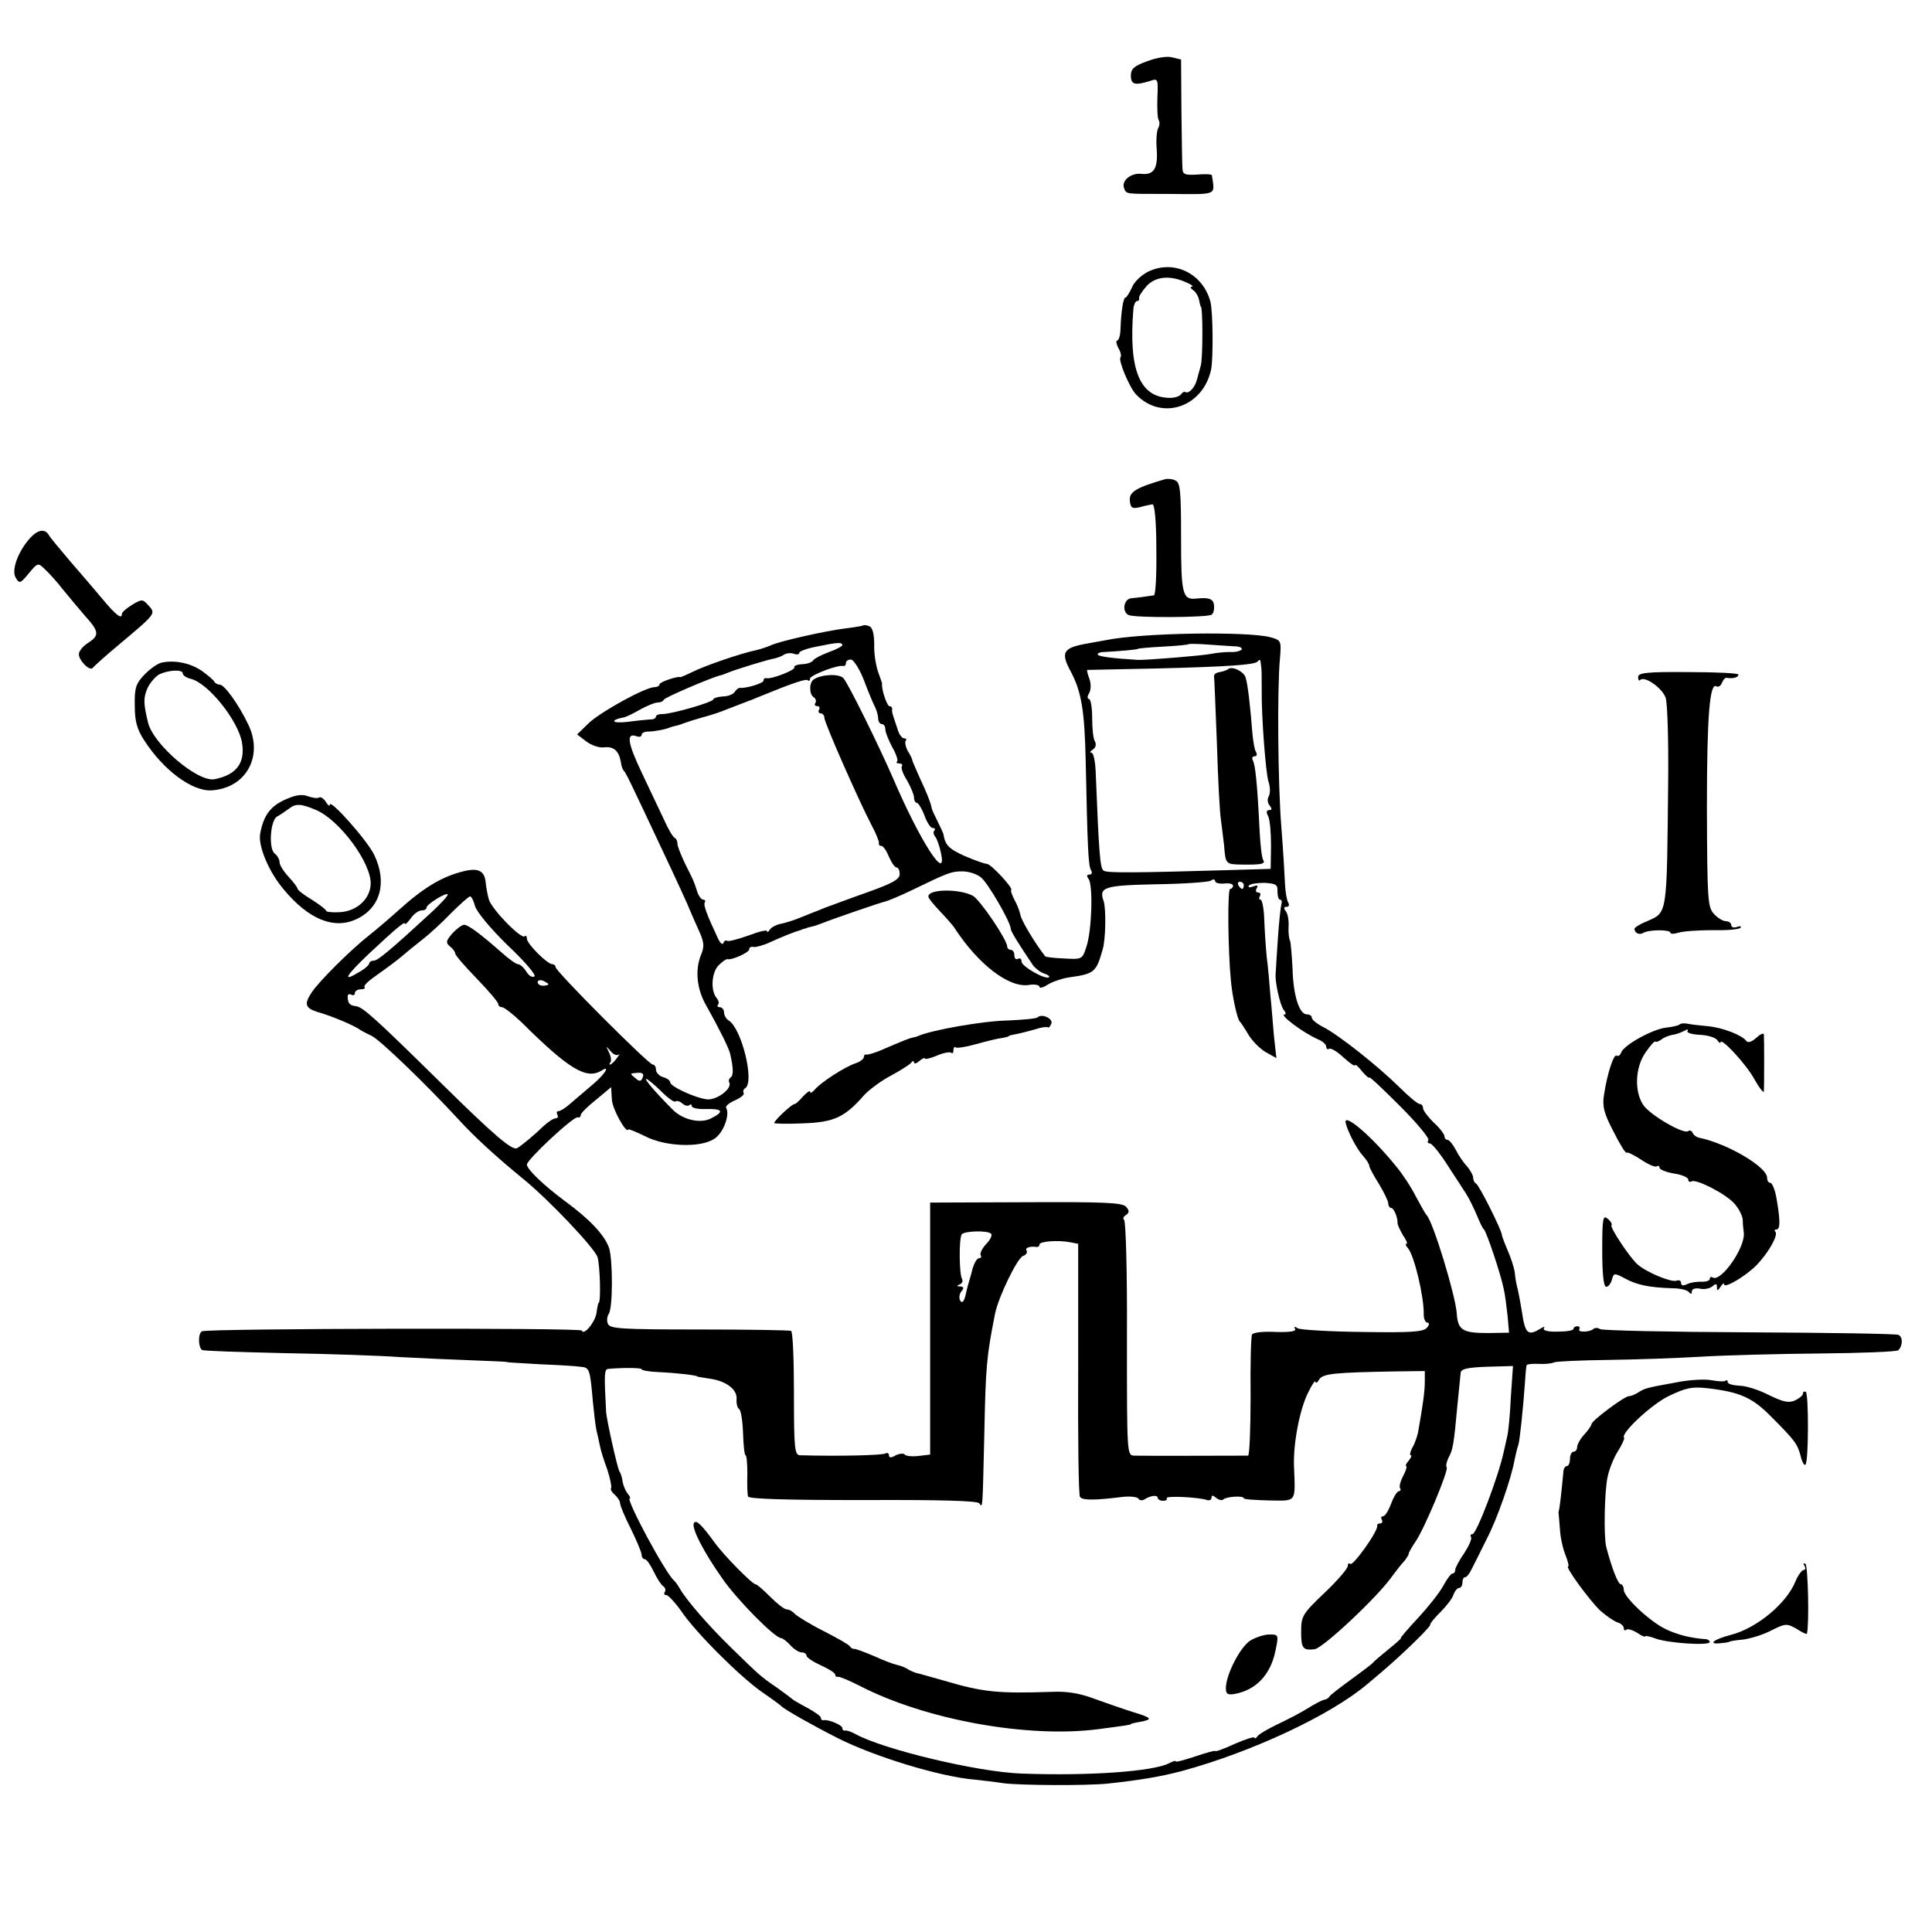 <?xml version="1.0" standalone="no"?>
<!DOCTYPE svg PUBLIC "-//W3C//DTD SVG 20010904//EN"
 "http://www.w3.org/TR/2001/REC-SVG-20010904/DTD/svg10.dtd">
<svg version="1.0" xmlns="http://www.w3.org/2000/svg"
 width="539pt" height="539pt" viewBox="0 0 539 539"
 preserveAspectRatio="xMidYMid meet">
<g transform="translate(0,539) scale(0.1,-0.1)"
fill="#000000" stroke="none">
<path d="M3200 5219 c-36 -13 -45 -21 -45 -40 0 -25 11 -28 53 -15 23 8 23 6
21 -46 -1 -30 0 -59 4 -64 3 -6 2 -15 -2 -22 -4 -7 -6 -33 -4 -58 4 -54 -8
-73 -43 -69 -29 3 -56 -19 -48 -40 7 -17 1 -16 119 -16 146 -1 134 -6 126 52
-1 3 -19 4 -41 2 -32 -2 -40 0 -41 15 -1 9 -2 82 -3 161 l-1 145 -25 6 c-14 4
-44 -1 -70 -11z"/>
<path d="M3203 4632 c-18 -9 -39 -28 -45 -44 -7 -15 -15 -28 -18 -28 -6 0 -12
-36 -14 -87 0 -18 -5 -33 -9 -33 -4 0 -3 -9 3 -21 7 -11 9 -23 6 -26 -7 -7 25
-85 44 -104 71 -74 187 -35 209 71 6 33 5 159 -2 188 -21 79 -102 119 -174 84z
m107 -30 c14 -6 21 -11 15 -12 -5 0 -4 -4 3 -9 7 -4 15 -17 17 -27 2 -10 4
-19 5 -19 6 0 6 -144 0 -165 -4 -14 -9 -32 -11 -40 -5 -20 -22 -39 -31 -34 -4
2 -9 0 -13 -6 -3 -5 -17 -10 -30 -10 -85 0 -117 77 -103 248 1 12 6 22 10 22
4 0 7 3 6 8 -2 4 8 19 20 33 25 28 66 32 112 11z"/>
<path d="M3250 4053 c-79 -23 -100 -35 -98 -59 2 -21 6 -24 28 -19 13 4 29 7
35 8 6 1 11 -45 11 -125 1 -71 -2 -129 -7 -129 -19 -3 -50 -7 -63 -8 -21 -2
-27 -38 -7 -47 18 -8 218 -7 231 1 5 3 8 14 7 25 -1 19 -13 24 -50 20 -38 -4
-42 13 -42 170 0 126 -2 153 -15 159 -8 5 -22 6 -30 4z"/>
<path d="M84 3889 c-34 -38 -53 -90 -40 -111 10 -17 13 -16 36 12 25 30 26 31
45 12 11 -10 34 -35 50 -56 17 -21 45 -54 62 -74 40 -44 41 -55 8 -76 -14 -9
-25 -23 -25 -31 0 -18 31 -49 39 -38 3 4 35 33 71 63 105 88 105 88 85 110
-17 19 -19 19 -46 3 -16 -10 -29 -21 -29 -26 0 -16 -17 -3 -56 44 -21 25 -61
72 -89 104 -27 32 -54 64 -58 71 -11 20 -31 17 -53 -7z"/>
<path d="M2408 3645 c-1 -1 -23 -5 -48 -8 -58 -7 -190 -37 -211 -48 -9 -4 -27
-10 -40 -13 -40 -8 -145 -44 -178 -61 -17 -8 -32 -15 -33 -14 -9 3 -58 -14
-58 -20 0 -4 -6 -8 -14 -8 -25 0 -147 -67 -182 -99 l-34 -33 25 -19 c14 -11
37 -19 50 -17 27 3 41 -9 47 -40 1 -11 5 -22 8 -25 6 -5 19 -33 100 -205 52
-110 82 -176 85 -185 1 -3 11 -25 22 -50 18 -39 19 -49 8 -76 -16 -40 -11 -93
14 -137 37 -66 65 -122 68 -137 9 -39 10 -61 1 -66 -4 -3 -6 -9 -4 -13 11 -17
-34 -51 -62 -48 -33 4 -102 36 -102 47 0 5 -9 12 -20 15 -11 3 -20 13 -20 21
0 8 -4 14 -9 14 -11 0 -271 260 -271 272 0 4 -4 8 -9 8 -14 0 -71 57 -71 71 0
7 -3 10 -6 7 -9 -10 -91 74 -100 102 -4 14 -8 36 -9 48 -3 32 -20 41 -59 32
-63 -15 -114 -46 -187 -112 -20 -18 -56 -49 -80 -68 -53 -42 -138 -127 -159
-158 -22 -33 -19 -44 15 -55 39 -11 96 -35 115 -47 8 -6 25 -14 37 -20 21 -9
154 -137 244 -235 42 -46 105 -104 180 -165 72 -59 197 -191 206 -217 7 -23
10 -128 3 -128 -1 0 -4 -13 -6 -29 -5 -27 -36 -63 -41 -48 -3 8 -1038 6 -1059
-2 -11 -4 -12 -41 -1 -52 2 -3 105 -6 228 -9 123 -2 269 -7 324 -11 55 -3 145
-7 200 -9 55 -2 100 -4 100 -5 0 -1 41 -3 90 -6 50 -2 101 -5 114 -7 26 -2 27
-6 35 -97 3 -30 7 -66 10 -80 3 -14 8 -34 10 -45 2 -11 11 -40 20 -64 8 -25
13 -48 11 -52 -3 -4 2 -12 10 -19 8 -7 15 -18 15 -24 0 -6 13 -38 30 -71 16
-33 30 -66 30 -72 0 -7 4 -13 9 -13 5 0 16 -16 25 -35 9 -19 21 -37 26 -40 6
-4 8 -11 5 -16 -4 -5 -2 -9 4 -9 5 0 24 -20 41 -44 41 -61 164 -183 225 -226
28 -19 52 -37 55 -40 8 -9 88 -54 157 -89 103 -52 286 -108 383 -116 19 -2 55
-6 80 -10 48 -6 231 -7 290 -1 93 10 150 20 207 35 195 53 416 156 518 243 11
9 31 26 45 38 56 48 130 120 130 127 0 5 14 21 30 37 16 16 32 37 35 47 4 11
11 19 16 19 5 0 9 7 9 15 0 8 3 15 8 15 4 0 12 10 18 23 6 12 25 49 41 82 30
57 70 172 79 225 3 14 7 31 10 39 4 13 13 97 19 181 1 19 3 38 4 41 0 3 16 5
34 4 17 -1 37 1 42 4 6 3 73 6 150 7 77 1 194 5 260 9 66 4 215 8 332 9 116 1
215 5 219 9 13 13 13 38 0 43 -8 3 -195 6 -417 7 -222 1 -409 5 -415 9 -6 4
-14 4 -18 1 -10 -10 -46 -11 -40 -1 3 4 0 8 -5 8 -6 0 -11 -3 -11 -7 0 -5 -20
-8 -44 -8 -26 -1 -42 3 -39 9 4 5 1 6 -8 0 -36 -22 -44 -16 -53 46 -3 19 -8
46 -11 60 -4 14 -8 36 -9 50 -2 14 -11 42 -20 62 -9 21 -16 40 -16 43 0 12
-64 140 -72 143 -4 2 -8 9 -8 16 0 7 -8 21 -17 32 -10 10 -24 31 -32 47 -8 15
-18 27 -23 27 -4 0 -8 4 -8 10 0 5 -13 23 -30 38 -16 16 -30 34 -30 41 0 6 -4
11 -9 11 -6 0 -32 22 -58 48 -59 58 -166 143 -210 166 -18 9 -33 21 -33 26 0
6 -6 10 -14 10 -21 0 -38 52 -40 128 -2 38 -5 73 -7 78 -3 5 -5 23 -4 39 1 17
-2 36 -8 43 -6 8 -6 12 2 12 7 0 9 5 5 12 -4 6 -8 30 -9 52 -1 23 -5 93 -10
156 -10 122 -12 392 -4 474 4 48 3 50 -26 58 -62 17 -358 13 -460 -8 -16 -3
-39 -7 -50 -9 -69 -12 -77 -24 -48 -78 30 -56 39 -109 42 -252 5 -237 7 -291
15 -303 4 -7 2 -12 -5 -12 -7 0 -8 -4 -2 -12 13 -18 9 -145 -6 -189 -11 -35
-12 -36 -62 -33 -28 1 -52 4 -53 6 -29 37 -67 101 -69 115 -2 10 -9 29 -17 43
-7 14 -11 26 -9 27 8 3 -56 73 -68 73 -6 0 -34 10 -62 22 -44 20 -54 30 -59
61 -1 4 -9 21 -17 37 -8 16 -16 33 -16 37 -3 15 -12 38 -33 83 -11 25 -21 47
-21 50 0 3 -6 15 -13 26 -6 12 -8 24 -5 28 3 3 2 6 -4 6 -6 0 -14 10 -18 23
-4 12 -8 25 -10 30 -6 18 -7 22 -6 30 0 4 -3 7 -8 7 -6 0 -23 49 -20 63 0 1
-5 16 -11 32 -6 17 -12 51 -11 77 0 30 -5 48 -14 51 -7 3 -15 4 -17 2z m-58
-55 c0 -3 -17 -12 -37 -19 -21 -8 -41 -18 -44 -23 -4 -6 -18 -11 -32 -11 -14
-1 -23 -5 -21 -9 4 -7 -65 -34 -78 -30 -5 1 -8 -2 -8 -7 0 -7 -48 -22 -66 -20
-4 0 -10 -5 -14 -11 -4 -7 -19 -13 -34 -13 -14 -1 -26 -5 -26 -8 0 -8 -119
-42 -142 -41 -10 0 -18 -3 -18 -7 0 -4 -6 -8 -12 -8 -7 0 -38 -3 -68 -7 -44
-5 -50 5 -8 13 5 1 24 10 43 21 20 11 42 20 49 20 8 0 16 3 18 8 2 6 133 62
158 68 3 0 12 4 20 7 24 10 116 38 131 40 8 2 20 6 27 11 7 4 19 5 27 2 8 -3
15 -2 15 3 0 4 21 12 48 17 58 12 72 13 72 4z m1092 -3 c15 0 25 -4 22 -9 -3
-4 -17 -8 -32 -7 -15 0 -38 -2 -52 -5 -23 -5 -183 -18 -205 -17 -68 4 -106 9
-112 14 -3 4 5 8 18 8 52 3 94 7 94 9 0 1 31 4 69 6 38 2 71 5 72 7 2 1 25 1
51 -1 26 -2 60 -4 75 -5z m-1032 -94 c12 -32 26 -66 31 -75 5 -10 9 -25 9 -33
0 -8 5 -15 10 -15 6 0 10 -7 10 -15 0 -8 9 -30 19 -49 11 -19 17 -37 14 -40
-4 -3 -1 -6 6 -6 7 0 10 -4 7 -8 -3 -5 4 -23 15 -40 10 -18 19 -39 19 -47 0
-8 4 -15 8 -15 4 0 14 -16 21 -35 7 -19 17 -35 23 -35 6 0 8 -3 5 -7 -4 -3 -3
-11 2 -17 5 -6 12 -26 16 -45 19 -87 -58 31 -134 209 -41 94 -125 264 -138
278 -12 13 -60 11 -82 -3 -14 -8 -14 -42 -1 -50 6 -4 8 -11 5 -16 -4 -5 -1 -9
5 -9 6 0 8 -4 5 -10 -3 -5 -1 -10 4 -10 6 0 11 -6 11 -13 0 -13 94 -227 131
-298 13 -24 22 -47 21 -51 -1 -5 2 -8 7 -8 5 0 14 -13 21 -30 7 -16 16 -30 21
-30 5 0 9 -8 9 -19 0 -14 -21 -26 -92 -51 -51 -18 -104 -38 -118 -43 -14 -6
-27 -11 -30 -12 -3 -1 -18 -7 -35 -14 -16 -7 -41 -15 -55 -18 -13 -2 -28 -10
-32 -16 -4 -7 -8 -9 -8 -5 0 5 -23 -1 -52 -12 -28 -10 -55 -17 -59 -15 -4 3
-9 0 -11 -6 -2 -6 -9 0 -15 13 -31 66 -41 93 -37 100 3 4 1 8 -4 8 -5 0 -13
10 -17 23 -10 31 -9 28 -33 76 -12 25 -22 50 -22 57 0 7 -3 14 -7 16 -5 2 -18
23 -29 48 -12 25 -40 84 -63 133 -40 84 -45 114 -15 103 8 -3 14 -1 14 4 0 5
8 9 18 9 16 0 50 6 62 12 3 1 10 3 15 4 6 1 17 5 25 8 8 3 33 11 55 17 22 6
49 15 60 20 18 7 52 20 65 25 3 1 14 5 25 10 100 41 134 52 139 47 3 -3 6 -1
6 5 0 9 77 39 93 35 4 -1 7 3 7 8 0 6 6 10 14 10 7 0 24 -26 36 -57z m1108 42
c2 -15 2 -22 2 -72 -1 -67 11 -230 19 -254 5 -14 5 -32 1 -40 -5 -8 -4 -19 2
-26 7 -9 7 -13 -1 -13 -8 0 -9 -6 -3 -17 5 -10 8 -47 8 -83 l-1 -64 -100 -3
c-277 -8 -356 -9 -366 -2 -10 6 -13 47 -22 271 -1 32 -6 58 -12 58 -5 0 -4 4
4 9 8 5 10 14 6 22 -5 7 -8 36 -8 66 0 29 -4 53 -9 53 -5 0 -5 8 1 17 5 10 5
26 0 40 -5 13 -7 23 -6 24 1 0 88 2 192 4 200 5 273 10 283 19 8 8 8 8 10 -9z
m-781 -593 c19 -15 83 -125 83 -144 0 -6 22 -42 62 -101 7 -9 21 -20 31 -23
10 -3 16 -8 14 -10 -9 -9 -77 30 -77 43 0 8 -4 11 -10 8 -5 -3 -10 1 -10 9 0
9 -4 16 -10 16 -5 0 -10 4 -10 9 0 19 -76 131 -96 142 -38 20 -124 19 -124 -2
0 -5 15 -23 33 -42 17 -18 37 -40 42 -49 66 -100 150 -164 205 -156 16 3 30 0
30 -5 0 -5 11 -2 23 6 13 8 39 17 58 20 72 10 77 14 95 77 9 28 10 115 3 136
-14 39 1 44 147 47 76 1 145 6 152 10 6 5 12 4 12 -1 0 -5 11 -8 25 -7 14 2
25 -1 25 -6 0 -5 -4 -9 -8 -9 -8 0 -6 -174 2 -255 4 -46 18 -109 25 -115 3 -3
13 -18 23 -35 9 -16 30 -38 47 -49 l32 -18 -7 63 c-3 35 -7 87 -10 114 -2 28
-6 75 -10 105 -3 30 -6 79 -7 107 -1 29 -6 53 -10 53 -5 0 -5 5 -2 10 3 6 1
10 -5 10 -6 0 -8 5 -4 12 5 8 2 9 -10 5 -9 -4 -15 -3 -12 2 3 5 23 8 43 8 33
-2 38 -5 37 -24 0 -13 3 -23 7 -23 5 0 6 -6 4 -12 -2 -7 -7 -51 -10 -98 -3
-47 -6 -89 -6 -95 -3 -22 12 -89 22 -102 6 -7 8 -13 3 -13 -17 0 52 -52 94
-70 12 -5 22 -14 22 -20 0 -6 4 -9 8 -6 5 3 23 -8 40 -24 18 -16 32 -26 32
-22 1 4 10 -4 20 -17 11 -13 20 -20 20 -17 0 4 38 -32 85 -79 47 -47 83 -90
80 -96 -4 -5 -1 -9 4 -9 6 0 27 -26 47 -57 21 -32 45 -69 54 -83 9 -14 22 -41
30 -60 8 -19 16 -37 20 -40 7 -6 47 -125 55 -165 4 -16 8 -51 11 -77 l4 -46
-58 -1 c-72 0 -85 8 -88 56 -4 51 -66 255 -84 273 -3 3 -16 26 -30 52 -13 26
-38 64 -55 84 -66 82 -146 151 -141 122 5 -23 30 -72 48 -92 10 -11 18 -24 18
-28 0 -5 12 -27 27 -51 14 -23 26 -48 26 -54 0 -7 4 -13 8 -13 8 0 19 -28 18
-43 0 -4 7 -19 15 -33 9 -13 14 -24 10 -24 -4 0 -2 -6 4 -12 18 -22 45 -136
44 -185 0 -13 5 -23 10 -23 6 0 6 -6 -1 -14 -10 -12 -45 -14 -179 -12 -92 1
-173 6 -181 10 -9 6 -12 5 -8 -1 5 -7 -13 -10 -53 -9 -34 2 -63 -1 -67 -7 -3
-5 -5 -83 -4 -173 0 -90 -3 -164 -7 -165 -12 0 -296 -1 -318 0 -20 1 -20 5
-20 327 1 179 -3 328 -8 331 -4 3 -2 9 5 13 10 7 10 12 1 23 -10 12 -59 14
-279 13 l-268 -1 0 -352 0 -351 -33 -4 c-18 -2 -35 0 -38 4 -3 4 -14 3 -25 -2
-13 -8 -19 -7 -19 0 0 6 -5 8 -10 5 -9 -5 -126 -8 -237 -5 -16 0 -18 15 -18
171 0 94 -3 173 -8 176 -4 2 -119 4 -256 4 -219 0 -250 2 -255 16 -4 8 -2 21
2 27 12 15 12 152 1 185 -13 36 -53 79 -124 131 -58 43 -105 88 -105 101 0 14
130 135 142 132 4 -2 8 1 8 6 0 5 19 24 43 43 l42 35 2 -34 c1 -27 41 -98 46
-84 1 2 22 -7 47 -19 56 -29 154 -33 193 -7 25 16 44 67 33 86 -3 5 8 14 24
21 16 7 27 16 25 20 -3 5 -1 11 4 14 27 17 -10 167 -46 189 -7 4 -13 15 -13
22 0 8 -5 15 -12 15 -6 0 -8 3 -5 7 4 3 2 12 -4 19 -17 21 -14 71 6 91 10 10
21 18 24 17 14 -3 61 19 61 27 0 6 6 9 13 7 6 -1 28 5 47 14 35 16 68 29 83
33 4 2 10 4 15 5 4 2 12 4 17 5 6 1 17 5 25 8 35 14 166 59 180 62 8 2 42 16
75 32 101 49 109 52 140 52 17 0 40 -7 52 -17z m733 -22 c0 -5 -2 -10 -4 -10
-3 0 -8 5 -11 10 -3 6 -1 10 4 10 6 0 11 -4 11 -10z m-2266 -75 c-114 -105
-150 -135 -161 -135 -7 0 -13 -4 -13 -8 0 -4 -13 -16 -30 -25 -46 -28 -36 -10
29 52 77 72 101 92 101 84 0 -4 7 3 16 15 8 12 22 22 30 22 8 0 14 3 14 8 0 9
53 42 59 37 2 -3 -18 -25 -45 -50z m121 18 c4 -16 42 -62 91 -110 47 -44 81
-84 75 -87 -6 -4 -16 2 -23 14 -7 11 -17 20 -23 20 -5 0 -26 15 -46 33 -59 52
-93 77 -104 77 -6 0 -21 -11 -33 -24 -18 -21 -19 -26 -6 -37 8 -6 14 -15 14
-19 0 -5 27 -36 60 -70 33 -34 60 -66 60 -71 0 -5 5 -9 11 -9 5 0 30 -19 54
-42 133 -132 181 -160 223 -135 26 17 10 -10 -26 -40 -20 -17 -48 -41 -61 -52
-13 -12 -28 -21 -33 -21 -5 0 -6 -4 -3 -10 3 -5 1 -10 -5 -10 -6 0 -21 -10
-34 -22 -27 -26 -57 -51 -73 -61 -13 -8 -61 32 -214 183 -183 180 -216 210
-236 213 -18 2 -23 8 -23 28 0 5 5 7 10 4 6 -3 10 -1 10 4 0 6 7 11 17 11 9 0
13 3 10 6 -4 4 13 19 36 35 23 16 54 39 68 51 15 13 41 34 59 48 17 13 53 46
78 72 26 26 50 47 53 47 4 1 10 -11 14 -26z m205 -219 c0 -2 -7 -4 -15 -4 -8
0 -15 4 -15 10 0 5 7 7 15 4 8 -4 15 -8 15 -10z m196 -196 c4 4 2 -1 -5 -10
-7 -10 -16 -18 -19 -18 -3 0 -2 3 1 6 3 4 2 16 -4 28 -9 19 -9 19 4 4 8 -10
18 -14 23 -10z m67 -64 c-4 -11 -9 -12 -19 -3 -18 15 -18 14 5 16 14 1 18 -3
14 -13z m51 -38 c19 -19 37 -32 40 -29 3 3 12 1 19 -5 8 -7 17 -9 20 -5 4 3 7
2 7 -3 0 -5 18 -9 40 -8 46 1 51 -7 16 -25 -30 -17 -80 -6 -109 23 -43 43 -81
86 -74 86 3 0 22 -15 41 -34z m921 -398 c4 -4 -2 -17 -14 -29 -11 -12 -18 -26
-15 -31 3 -4 1 -8 -4 -8 -6 0 -13 -12 -18 -27 -4 -16 -8 -30 -9 -33 -1 -3 -6
-20 -10 -38 -5 -23 -10 -29 -16 -21 -4 7 -3 19 3 26 8 10 7 13 -3 14 -10 0
-11 2 -1 6 6 2 9 9 6 15 -8 12 -9 112 -1 124 6 10 73 12 82 2z m222 -24 l21
-4 0 -348 c-1 -192 1 -353 5 -358 6 -10 41 -10 120 0 20 2 40 0 43 -5 3 -5 11
-6 17 -2 17 11 37 13 37 4 0 -4 7 -8 15 -8 8 0 12 3 10 7 -5 8 91 3 113 -5 6
-2 12 1 12 7 0 7 4 7 13 -1 8 -6 17 -8 20 -4 9 8 57 11 57 3 0 -3 32 -5 70 -6
79 -1 74 -8 70 97 -2 63 16 158 40 205 10 21 20 35 20 29 0 -5 5 -3 10 6 10
17 43 20 215 23 l80 1 0 -30 c0 -26 -5 -63 -19 -142 -3 -12 -9 -31 -16 -42 -6
-12 -8 -21 -4 -21 3 0 1 -7 -6 -15 -7 -8 -10 -15 -7 -15 3 0 0 -12 -8 -27 -8
-15 -12 -30 -9 -35 3 -4 1 -8 -3 -8 -5 0 -15 -16 -22 -35 -7 -19 -17 -35 -22
-35 -6 0 -7 -4 -4 -10 3 -5 1 -10 -4 -10 -6 0 -10 -3 -9 -7 4 -13 -68 -114
-75 -106 -4 3 -7 1 -7 -6 0 -7 -29 -41 -65 -75 -62 -59 -65 -65 -65 -109 0
-46 5 -52 38 -48 24 4 177 147 217 205 11 15 26 34 33 41 6 8 12 17 12 20 0 4
9 19 19 34 24 34 94 201 87 208 -3 3 0 15 5 26 12 21 15 36 25 147 4 41 8 82
9 90 1 11 19 15 74 17 l72 2 -6 -87 c-2 -48 -7 -97 -10 -109 -3 -13 -7 -32
-10 -44 -15 -70 -76 -229 -87 -229 -5 0 -7 -4 -4 -8 3 -5 -6 -25 -19 -45 -14
-20 -25 -41 -25 -46 0 -6 -3 -11 -8 -11 -4 0 -16 -16 -26 -35 -11 -20 -43 -60
-71 -90 -28 -30 -49 -55 -47 -55 3 0 -13 -14 -34 -31 -21 -17 -41 -34 -44 -38
-3 -4 -30 -24 -60 -46 -30 -22 -58 -43 -61 -48 -3 -5 -10 -9 -15 -9 -5 -1 -25
-11 -44 -23 -19 -12 -57 -32 -85 -45 -27 -13 -53 -28 -57 -34 -4 -6 -8 -8 -8
-4 0 4 -25 -4 -55 -17 -30 -14 -55 -23 -55 -20 0 2 -25 -5 -55 -15 -30 -10
-55 -17 -55 -14 0 3 -8 0 -18 -5 -44 -23 -221 -36 -412 -29 -121 4 -386 67
-465 111 -11 6 -23 10 -27 9 -5 -1 -8 2 -8 7 0 8 -37 24 -52 22 -5 -1 -8 2 -8
7 0 4 -17 16 -37 27 -21 11 -40 22 -43 25 -3 3 -21 16 -40 30 -50 34 -53 38
-128 111 -66 64 -128 136 -146 168 -5 9 -12 18 -15 21 -23 18 -137 230 -124
230 3 0 0 6 -6 13 -6 8 -12 22 -14 33 -1 10 -5 24 -9 29 -6 11 -35 141 -37
165 -6 109 -5 120 6 121 45 4 93 3 93 -1 0 -3 21 -7 48 -8 48 -2 107 -9 107
-12 0 -1 15 -3 33 -6 47 -6 79 -30 77 -57 -1 -12 2 -25 7 -28 5 -3 10 -34 11
-68 1 -33 4 -61 7 -61 3 0 5 -24 5 -52 -1 -29 0 -58 2 -63 2 -7 109 -10 321
-10 218 1 319 -2 324 -9 10 -14 9 -18 14 189 4 194 6 218 30 340 10 48 62 155
78 161 9 3 13 10 10 15 -5 8 9 13 29 10 4 0 7 3 7 7 0 9 53 13 87 6z"/>
<path d="M3426 3523 c-2 -2 -12 -6 -23 -8 -10 -1 -17 -7 -16 -12 1 -5 4 -89 8
-188 3 -99 8 -193 11 -210 2 -16 6 -50 9 -73 4 -53 5 -53 47 -54 59 -1 69 2
62 13 -4 7 -8 44 -10 83 -6 126 -12 185 -19 195 -3 6 -1 11 5 11 6 0 8 5 4 12
-4 6 -8 30 -10 52 -6 77 -13 138 -19 156 -5 17 -39 33 -49 23z"/>
<path d="M2895 2552 c-3 -4 -41 -7 -83 -9 -68 -1 -216 -27 -252 -44 -3 -1 -9
-3 -15 -4 -9 -2 -20 -6 -92 -37 -16 -6 -31 -11 -35 -10 -5 1 -8 -2 -8 -7 0 -5
-10 -13 -22 -17 -29 -9 -99 -54 -115 -74 -7 -8 -13 -11 -13 -6 0 5 -8 -1 -19
-12 -10 -12 -21 -22 -24 -22 -8 0 -57 -46 -57 -53 0 -2 36 -3 80 -1 87 3 117
17 171 79 15 16 49 41 76 55 26 14 51 30 55 35 4 6 8 6 8 1 0 -5 7 -3 15 4 8
7 15 10 15 7 0 -3 15 0 34 8 18 8 36 11 40 8 3 -4 6 0 6 7 0 7 3 11 6 8 3 -3
29 1 57 9 29 8 61 16 72 17 11 2 20 4 20 6 0 1 9 3 20 5 11 2 34 8 52 13 17 6
34 8 36 6 2 -3 7 2 10 10 6 14 -26 29 -38 18z"/>
<path d="M1936 1141 c-8 -13 27 -81 80 -156 41 -59 146 -165 163 -165 4 0 16
-9 26 -20 10 -11 24 -20 32 -20 7 0 13 -4 13 -9 0 -5 18 -17 40 -27 22 -10 40
-21 40 -26 0 -4 3 -7 8 -6 4 1 30 -10 58 -24 184 -96 472 -148 669 -122 76 10
90 12 90 14 0 1 11 4 24 6 38 7 36 11 -16 27 -26 8 -75 25 -108 37 -42 16 -78
22 -120 20 -154 -5 -192 -1 -304 32 -36 10 -70 20 -76 21 -5 2 -16 6 -22 10
-7 5 -21 10 -30 12 -10 2 -39 13 -65 25 -26 11 -51 20 -54 20 -4 -1 -10 2 -13
7 -3 5 -37 24 -74 43 -38 19 -73 41 -79 47 -6 7 -16 13 -23 13 -7 0 -27 16
-46 35 -19 19 -37 35 -41 35 -9 0 -88 80 -114 116 -37 51 -52 65 -58 55z"/>
<path d="M3488 813 c-28 -18 -68 -95 -68 -133 0 -16 5 -19 24 -16 60 11 100
53 114 119 10 47 9 47 -17 47 -14 0 -38 -8 -53 -17z"/>
<path d="M454 3542 c-12 -1 -34 -17 -50 -33 -25 -26 -29 -38 -28 -87 0 -44 6
-66 26 -97 54 -84 134 -143 188 -140 97 6 146 96 102 185 -27 56 -66 110 -79
110 -6 0 -13 4 -15 8 -1 4 -17 17 -33 29 -31 22 -74 32 -111 25z m56 -31 c0
-5 10 -12 23 -15 49 -13 131 -116 142 -177 10 -57 -15 -91 -77 -103 -47 -8
-170 97 -185 158 -13 54 -13 69 -2 95 7 16 23 34 34 40 26 12 65 14 65 2z"/>
<path d="M4570 3501 c0 -8 3 -12 6 -8 13 12 62 -23 71 -50 5 -15 8 -118 7
-228 -4 -386 -1 -369 -61 -396 -18 -7 -33 -17 -33 -20 0 -12 13 -18 24 -12 15
10 76 10 76 1 0 -4 10 -4 23 0 12 4 55 7 95 7 40 -1 75 2 78 7 3 4 -2 5 -10 2
-9 -3 -16 -1 -16 5 0 6 -7 11 -15 11 -8 0 -23 9 -33 20 -18 19 -19 40 -20 296
0 259 8 352 27 339 5 -3 12 2 15 10 3 8 9 15 13 14 17 -3 33 1 33 9 0 4 -63 7
-140 7 -116 1 -140 -2 -140 -14z"/>
<path d="M793 3158 c-39 -18 -58 -44 -67 -93 -7 -34 24 -108 66 -157 69 -83
140 -112 203 -82 66 31 86 102 49 179 -19 40 -124 158 -124 140 0 -6 -5 -2
-11 8 -6 9 -14 15 -19 12 -4 -3 -19 -1 -32 4 -17 6 -35 3 -65 -11z m87 -27
c67 -27 159 -152 154 -210 -3 -42 -42 -75 -89 -76 -19 -1 -35 1 -35 4 0 3 -18
17 -40 31 -22 13 -40 27 -40 31 0 3 -11 18 -25 33 -14 15 -25 33 -25 40 0 8
-6 19 -14 25 -17 14 -12 92 7 103 6 3 21 13 32 21 20 16 34 15 75 -2z"/>
<path d="M4686 2532 c-3 -3 -20 -7 -38 -9 -37 -4 -117 -48 -125 -69 -3 -8 -8
-12 -13 -9 -8 5 -26 -50 -35 -109 -5 -31 -1 -51 26 -102 18 -36 34 -62 37 -60
2 3 20 -6 40 -19 19 -13 39 -22 44 -19 4 3 8 1 8 -4 0 -5 18 -12 40 -16 22 -3
40 -11 40 -17 0 -5 4 -8 9 -5 12 8 93 -33 119 -61 12 -13 23 -34 24 -46 0 -12
2 -29 3 -37 4 -41 -64 -138 -87 -124 -4 3 -8 1 -8 -4 0 -5 -10 -8 -22 -8 -13
1 -31 -2 -40 -6 -12 -6 -18 -5 -18 3 0 6 -6 9 -13 6 -14 -5 -81 22 -108 45
-22 19 -79 105 -73 110 2 3 -2 11 -11 18 -13 11 -15 1 -15 -89 0 -66 4 -101
11 -101 6 0 13 9 16 20 5 19 7 19 37 3 33 -18 68 -25 131 -27 22 0 43 -5 47
-11 5 -6 8 -6 8 2 0 7 9 10 22 8 12 -3 27 0 35 6 10 9 13 8 13 -2 0 -11 2 -11
10 1 5 8 10 12 10 7 0 -13 61 23 91 54 33 34 61 84 52 93 -4 3 -2 6 3 6 11 0
11 25 0 88 -4 23 -12 42 -17 42 -5 0 -9 6 -9 14 0 31 -112 96 -190 112 -8 2
-16 8 -18 14 -2 5 -8 8 -13 4 -14 -8 -107 46 -125 74 -25 38 -22 105 7 146 13
19 25 33 28 30 2 -2 9 1 16 6 6 5 20 11 31 13 10 1 25 7 33 11 8 5 12 5 9 0
-4 -5 12 -10 35 -11 22 -1 44 -8 48 -15 5 -7 9 -10 9 -6 0 16 71 -60 94 -102
14 -25 26 -40 27 -35 1 13 1 147 0 159 -1 5 -10 1 -22 -10 -12 -11 -23 -14
-27 -8 -12 16 -65 37 -107 41 -22 2 -48 5 -57 7 -9 2 -19 1 -22 -2z"/>
<path d="M4675 1533 c-83 -15 -86 -16 -105 -28 -8 -5 -19 -10 -25 -10 -13 0
-104 -68 -105 -78 0 -4 -9 -17 -20 -29 -11 -12 -20 -28 -20 -35 0 -7 -4 -13
-10 -13 -5 0 -10 -9 -10 -20 0 -11 -4 -20 -8 -20 -5 0 -9 -6 -10 -12 -6 -66
-11 -104 -12 -108 -1 -3 -2 -8 -2 -11 1 -4 2 -24 4 -45 1 -22 8 -54 15 -71 7
-18 11 -33 8 -33 -10 0 59 -94 89 -123 17 -15 39 -30 48 -33 10 -3 18 -10 18
-16 0 -6 3 -8 7 -5 3 4 17 0 30 -8 13 -9 23 -13 23 -10 0 2 12 0 28 -6 33 -13
152 -21 152 -10 0 4 -6 8 -12 8 -41 3 -78 12 -111 28 -44 21 -117 89 -117 110
0 8 -4 15 -8 15 -8 0 -26 47 -41 105 -7 28 -5 153 4 195 4 19 16 51 28 70 12
19 20 37 18 39 -11 11 75 92 124 116 48 23 65 27 109 22 92 -11 125 -26 179
-81 66 -66 72 -75 81 -110 4 -16 10 -26 13 -22 9 9 9 197 1 203 -5 2 -8 0 -8
-5 0 -5 -10 -13 -22 -19 -18 -8 -34 -4 -73 15 -27 14 -64 26 -82 26 -18 1 -33
5 -33 10 0 5 -2 7 -6 4 -3 -3 -19 -2 -37 1 -18 4 -63 2 -102 -6z"/>
<path d="M5034 1022 c4 -7 3 -12 -2 -12 -5 0 -16 -15 -23 -32 -25 -62 -109
-131 -180 -149 -50 -13 -67 -28 -26 -23 12 1 22 3 22 4 0 1 17 4 39 6 21 3 57
14 79 26 38 19 42 19 69 4 15 -10 28 -16 29 -14 7 27 3 190 -4 195 -6 3 -7 1
-3 -5z"/>
</g>
</svg>
